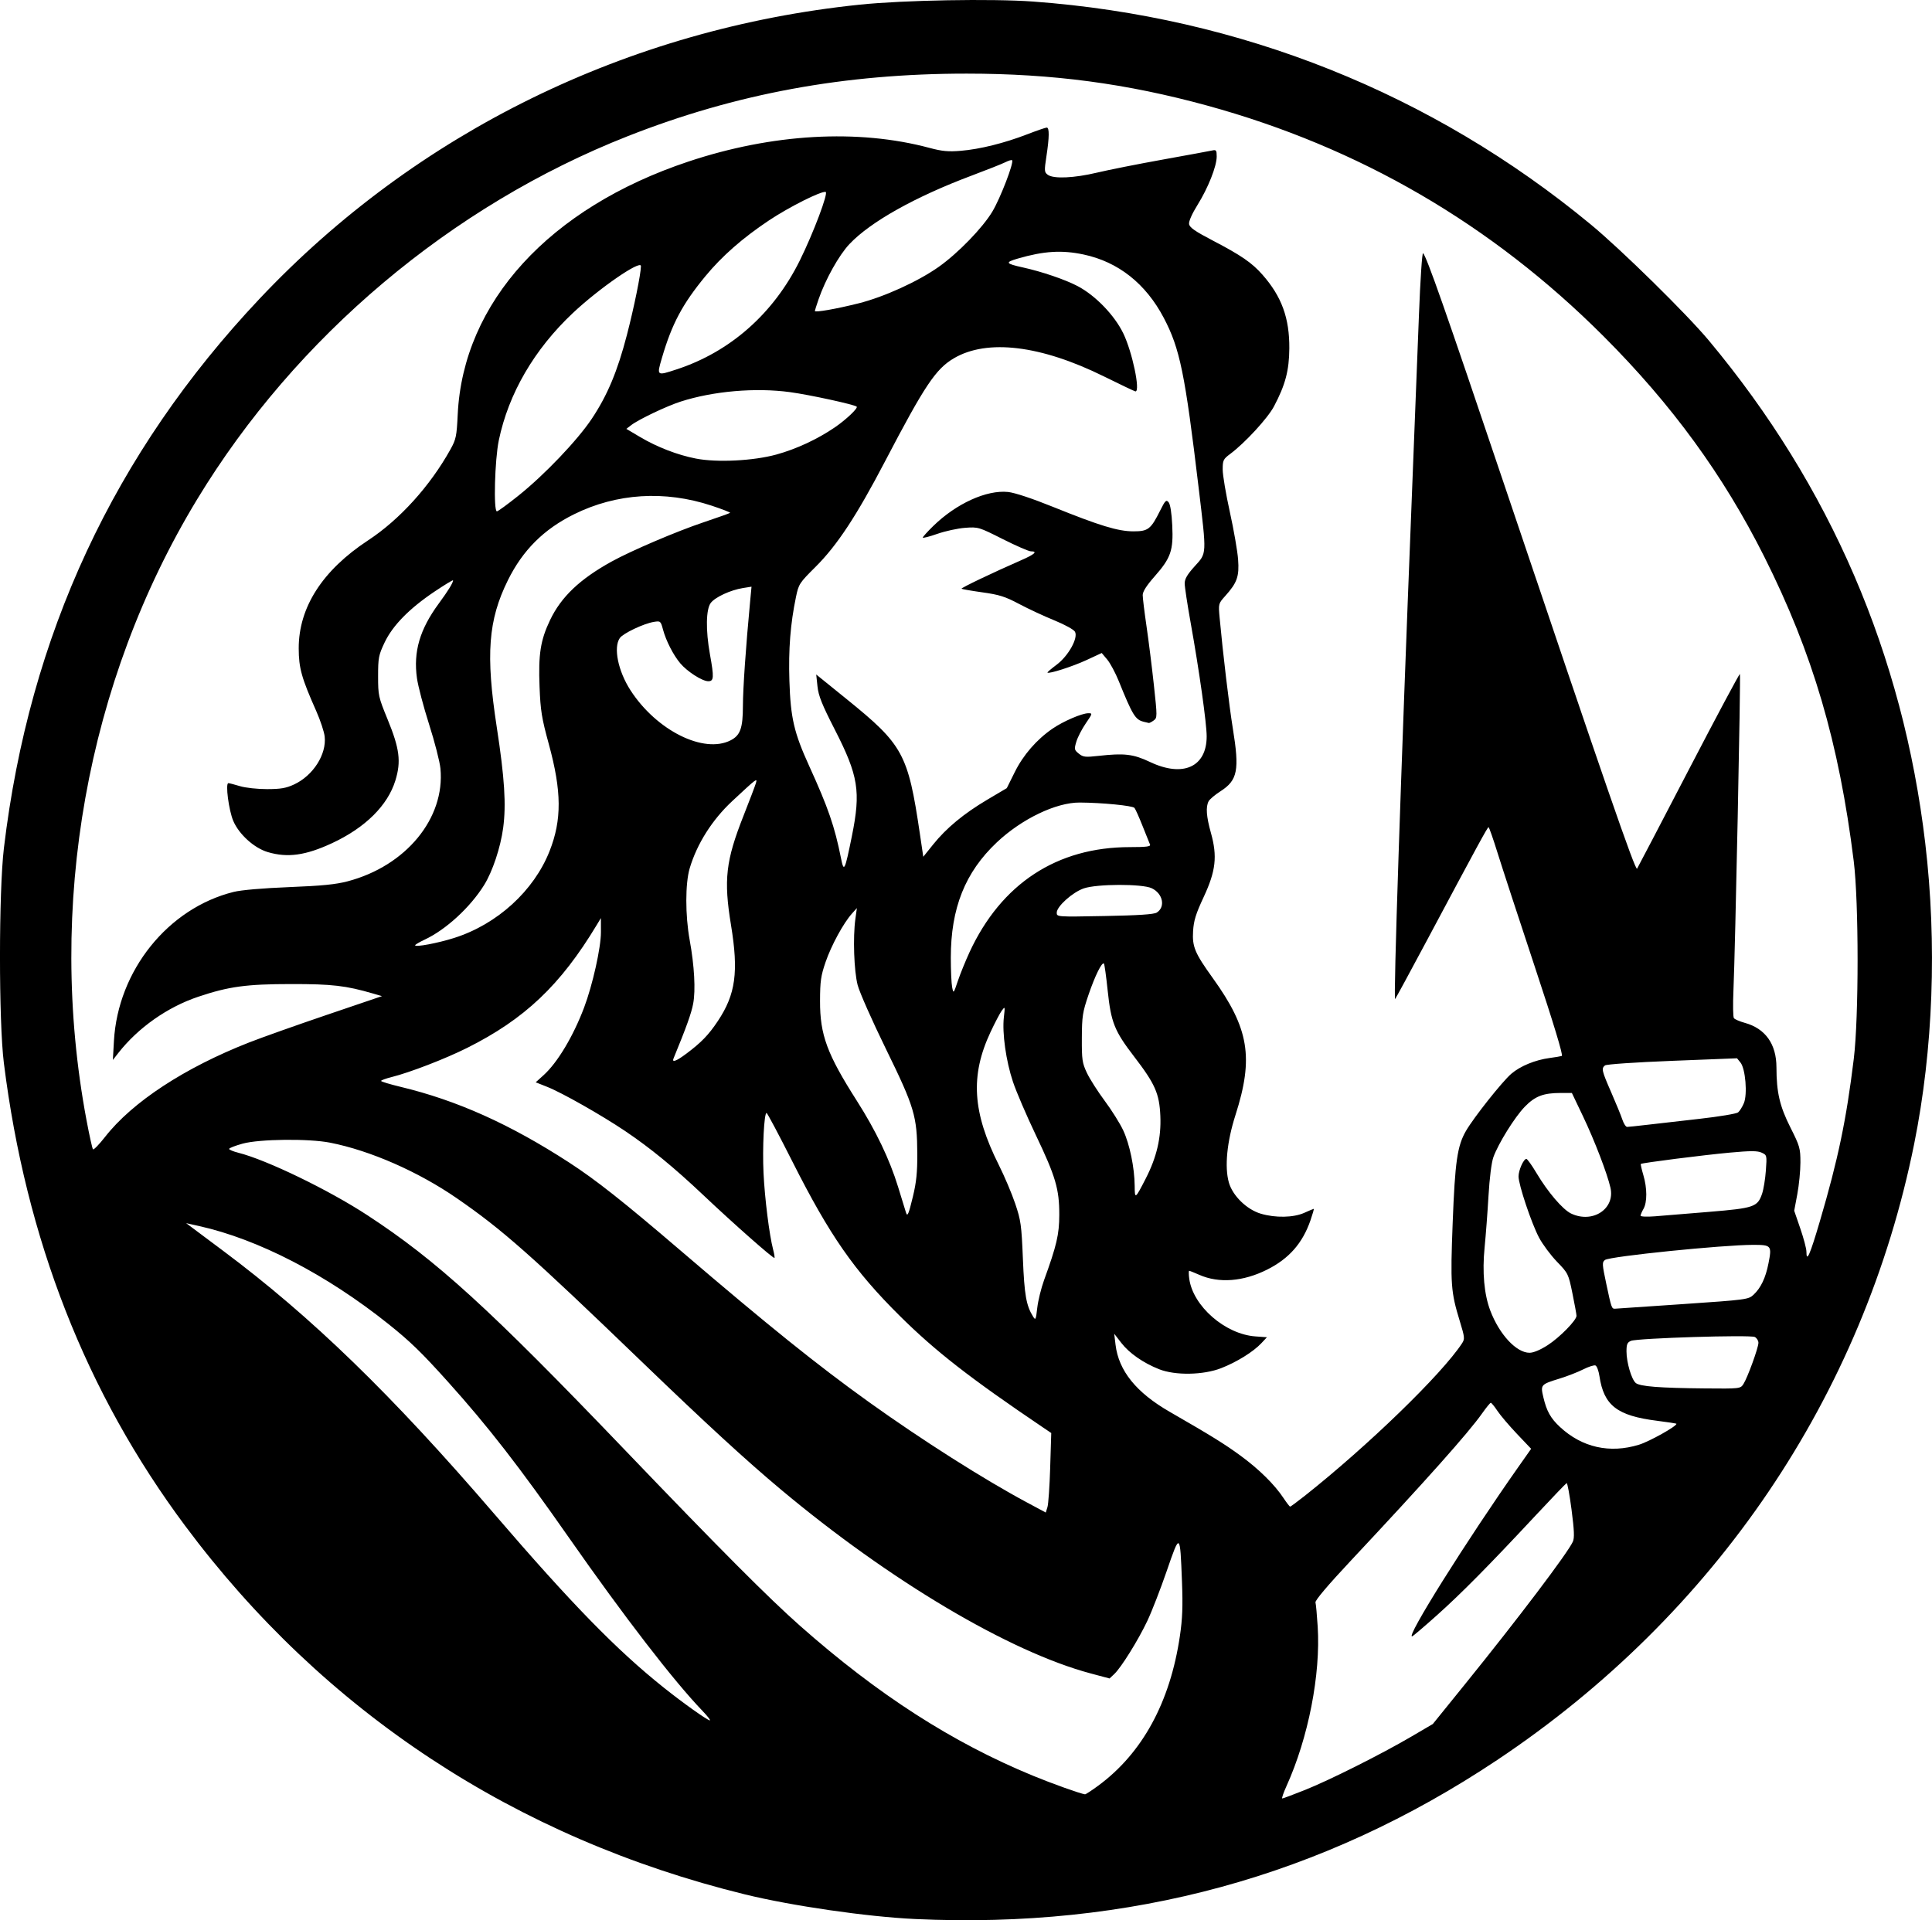<?xml version="1.0" encoding="UTF-8" standalone="no"?>
<!-- Created with Inkscape (http://www.inkscape.org/) -->

<svg
   width="255.706mm"
   height="254.2mm"
   viewBox="0 0 255.706 254.2"
   version="1.1"
   id="svg1"
   xml:space="preserve"
   inkscape:version="1.4 (86a8ad7, 2024-10-11)"
   sodipodi:docname="Zeus.svg"
   xmlns:inkscape="http://www.inkscape.org/namespaces/inkscape"
   xmlns:sodipodi="http://sodipodi.sourceforge.net/DTD/sodipodi-0.dtd"
   xmlns="http://www.w3.org/2000/svg"
   xmlns:svg="http://www.w3.org/2000/svg"><sodipodi:namedview
     id="namedview1"
     pagecolor="#ffffff"
     bordercolor="#000000"
     borderopacity="0.25"
     inkscape:showpageshadow="2"
     inkscape:pageopacity="0.0"
     inkscape:pagecheckerboard="0"
     inkscape:deskcolor="#d1d1d1"
     inkscape:document-units="mm"
     inkscape:zoom="0.53858859"
     inkscape:cx="54.77279"
     inkscape:cy="242.29997"
     inkscape:window-width="1828"
     inkscape:window-height="1057"
     inkscape:window-x="3924"
     inkscape:window-y="-8"
     inkscape:window-maximized="1"
     inkscape:current-layer="layer1" /><defs
     id="defs1" /><g
     inkscape:label="Warstwa 1"
     inkscape:groupmode="layer"
     id="layer1"
     transform="translate(-136.22,-174.071)"><path
       style="fill:#000000"
       d="m 257.299,428.111 c -6.341,-0.297 -16.281,-1.738 -22.49,-3.26 -30.357,-7.445 -55.758,-24.176 -74.096,-48.806 -13.126,-17.63 -21.064,-37.906 -23.982,-61.258 -0.686,-5.487 -0.682,-22.666 0.006,-28.443 3.357,-28.195 14.578,-52.305 33.853,-72.74 20.772,-22.022 48.793,-35.75 79.432,-38.918 5.799,-0.6 17.478,-0.809 22.913,-0.411 27.436,2.008 52.843,12.165 73.84,29.52 4.033,3.334 12.675,11.829 15.61,15.346 16.097,19.288 25.695,41.584 28.647,66.543 1.572,13.289 1.056,27.313 -1.465,39.82 -6.719,33.341 -26.318,62.298 -55.206,81.569 -23.114,15.418 -48.584,22.372 -77.063,21.039 z m 51.594,-17.063 c 3.298,-1.316 10.107,-4.731 14.105,-7.074 l 2.86,-1.677 4.305,-5.324 c 7,-8.656 13.542,-17.305 14.228,-18.81 0.226,-0.495 0.185,-1.499 -0.172,-4.242 -0.257,-1.976 -0.55,-3.558 -0.649,-3.516 -0.1,0.042 -1.958,1.982 -4.13,4.31 -6.204,6.652 -9.801,10.289 -13.043,13.19 -1.65,1.477 -3.117,2.727 -3.26,2.779 -0.986,0.359 7.175,-12.661 14.109,-22.511 l 1.625,-2.308 -1.882,-1.981 c -1.035,-1.09 -2.2,-2.462 -2.589,-3.05 -0.389,-0.588 -0.781,-1.064 -0.871,-1.059 -0.09,0.006 -0.601,0.631 -1.135,1.389 -1.826,2.59 -7.448,8.9 -17.352,19.472 -3.073,3.28 -4.788,5.307 -4.714,5.57 0.065,0.227 0.196,1.664 0.293,3.192 0.401,6.337 -1.237,14.721 -4.123,21.101 -0.411,0.91 -0.666,1.654 -0.566,1.655 0.1,6.5e-4 1.432,-0.497 2.96,-1.107 z m -27.323,-0.583 c 5.837,-4.297 9.515,-11.035 10.811,-19.805 0.34,-2.298 0.403,-3.95 0.277,-7.214 -0.251,-6.51 -0.259,-6.516 -2.007,-1.434 -0.822,2.39 -1.978,5.366 -2.568,6.615 -1.216,2.572 -3.47,6.195 -4.393,7.062 l -0.618,0.58 -2.501,-0.668 c -10.75,-2.872 -26.573,-12.267 -40.996,-24.342 -4.624,-3.871 -9.898,-8.718 -18.391,-16.899 -14.775,-14.234 -18.45,-17.484 -24.487,-21.654 -5.103,-3.526 -11.475,-6.322 -16.788,-7.367 -2.831,-0.557 -9.353,-0.485 -11.576,0.128 -0.982,0.271 -1.786,0.584 -1.786,0.696 0,0.112 0.541,0.34 1.202,0.506 3.766,0.948 11.949,4.909 17.094,8.274 9.177,6.002 16.11,12.322 34.047,31.041 12.669,13.221 19.032,19.61 23.218,23.313 10.285,9.098 20.117,15.43 30.8,19.835 2.564,1.057 6.303,2.393 6.916,2.471 0.093,0.012 0.878,-0.5 1.744,-1.138 z m -52.356,-9.887 c -3.813,-3.962 -10.368,-12.464 -17.696,-22.953 -6.555,-9.383 -10.7,-14.724 -16.016,-20.637 -3.49,-3.883 -4.983,-5.332 -7.874,-7.643 -8.182,-6.543 -17.223,-11.223 -25.051,-12.968 l -1.72,-0.383 0.767,0.575 c 0.422,0.316 2.267,1.696 4.101,3.065 11.738,8.765 22.327,19.039 35.889,34.822 10.245,11.923 16.224,18.051 22.478,23.04 2.554,2.037 5.725,4.292 6.075,4.32 0.14,0.011 -0.29,-0.545 -0.955,-1.237 z m 46.002,-32.258 0.14,-4.543 -1.025,-0.693 c -9.761,-6.595 -14.31,-10.139 -19.036,-14.827 -6.03,-5.983 -9.259,-10.626 -14.197,-20.413 -1.786,-3.539 -3.325,-6.437 -3.421,-6.439 -0.328,-0.006 -0.562,4.62 -0.402,7.962 0.16,3.35 0.771,8.22 1.27,10.119 0.147,0.56 0.227,1.06 0.177,1.11 -0.133,0.133 -5.429,-4.543 -9.365,-8.267 -3.92,-3.709 -7.07,-6.292 -10.432,-8.552 -3.119,-2.097 -8.318,-5.045 -10.252,-5.814 l -1.551,-0.616 1.04,-0.94 c 1.839,-1.661 3.917,-5.13 5.363,-8.95 1.128,-2.982 2.235,-7.941 2.23,-9.993 l -0.004,-1.859 -0.558,0.926 c -4.79,7.954 -9.533,12.452 -17.15,16.264 -2.885,1.444 -7.575,3.255 -9.998,3.861 -0.764,0.191 -1.389,0.421 -1.389,0.51 0,0.089 1.161,0.441 2.58,0.782 7.469,1.793 14.476,4.939 22.291,10.007 3.544,2.298 7.198,5.185 14.776,11.674 11.583,9.917 18.112,15.169 24.935,20.059 6.992,5.01 15.154,10.197 20.879,13.267 l 2.514,1.348 0.223,-0.719 c 0.123,-0.396 0.286,-2.764 0.364,-5.263 z m 33.637,3.816 c 8.391,-6.64 18.187,-16.136 20.87,-20.23 0.382,-0.582 0.36,-0.802 -0.292,-2.933 -1.188,-3.885 -1.258,-4.843 -0.945,-13.019 0.31,-8.101 0.61,-10.181 1.756,-12.165 1.031,-1.783 4.812,-6.552 6.007,-7.574 1.192,-1.02 3.152,-1.827 5.066,-2.084 0.722,-0.097 1.45,-0.219 1.618,-0.271 0.197,-0.061 -1.072,-4.25 -3.581,-11.82 -2.138,-6.449 -4.359,-13.242 -4.936,-15.094 -0.577,-1.853 -1.109,-3.369 -1.181,-3.37 -0.137,-10e-4 -1.352,2.231 -8.203,15.072 -2.213,4.147 -4.086,7.6 -4.162,7.673 -0.243,0.232 0.734,-29.224 2.176,-65.617 0.36,-9.095 0.8,-20.317 0.976,-24.939 0.176,-4.621 0.421,-8.302 0.544,-8.179 0.485,0.485 2.947,7.503 10.643,30.339 13.501,40.06 17.458,51.506 17.685,51.14 0.116,-0.187 3.199,-6.088 6.85,-13.114 3.651,-7.025 6.692,-12.72 6.758,-12.654 0.127,0.127 -0.614,36.359 -0.858,41.964 -0.079,1.819 -0.051,3.435 0.062,3.591 0.113,0.156 0.759,0.436 1.435,0.622 2.729,0.75 4.194,2.808 4.197,5.896 0.003,3.309 0.431,5.147 1.858,7.978 1.231,2.443 1.315,2.738 1.315,4.61 0,1.1 -0.185,2.988 -0.411,4.195 l -0.411,2.196 0.808,2.354 c 0.445,1.295 0.808,2.667 0.808,3.05 0,1.517 0.456,0.49 1.777,-4.003 2.423,-8.239 3.5,-13.396 4.49,-21.495 0.676,-5.53 0.673,-20.749 -0.005,-26.194 -1.957,-15.714 -5.423,-27.507 -11.847,-40.307 -5.41,-10.779 -12.208,-20.106 -21.257,-29.163 -14.811,-14.825 -32.325,-25.021 -52.466,-30.543 -10.669,-2.925 -20.476,-4.229 -31.83,-4.232 -16.169,-0.004 -30.539,2.646 -44.82,8.264 -23.386,9.2 -43.991,26.573 -57.035,48.091 -14.633,24.139 -19.942,53.911 -14.648,82.153 0.382,2.037 0.77,3.789 0.863,3.892 0.093,0.103 0.815,-0.639 1.606,-1.65 3.61,-4.617 10.522,-9.148 19.063,-12.496 1.673,-0.656 6.314,-2.304 10.312,-3.662 l 7.269,-2.469 -1.184,-0.344 c -3.614,-1.051 -5.418,-1.26 -10.841,-1.255 -5.943,0.005 -8.249,0.321 -12.315,1.687 -4.061,1.365 -7.943,4.099 -10.554,7.434 l -0.725,0.926 0.142,-2.514 c 0.526,-9.318 7.161,-17.578 15.848,-19.731 1.014,-0.251 3.846,-0.496 7.34,-0.635 4.333,-0.172 6.179,-0.355 7.749,-0.769 7.72,-2.038 12.906,-8.344 12.277,-14.927 -0.086,-0.902 -0.761,-3.533 -1.5,-5.846 -0.739,-2.313 -1.463,-5.069 -1.61,-6.124 -0.488,-3.51 0.373,-6.45 2.895,-9.882 1.241,-1.689 1.885,-2.735 1.885,-3.062 0,-0.086 -1.101,0.582 -2.447,1.485 -3.34,2.24 -5.55,4.494 -6.619,6.753 -0.787,1.661 -0.855,2.018 -0.855,4.452 0,2.55 0.046,2.757 1.256,5.71 1.591,3.88 1.807,5.568 1.035,8.086 -1.016,3.314 -3.989,6.26 -8.376,8.302 -3.511,1.634 -5.893,1.965 -8.525,1.183 -1.79,-0.532 -3.789,-2.337 -4.553,-4.114 -0.601,-1.398 -1.072,-5.014 -0.652,-5.009 0.13,0.002 0.821,0.18 1.536,0.397 0.722,0.219 2.309,0.393 3.572,0.391 1.823,-0.002 2.535,-0.125 3.596,-0.62 2.516,-1.174 4.307,-3.984 4.041,-6.341 -0.071,-0.632 -0.574,-2.151 -1.118,-3.377 -1.949,-4.39 -2.313,-5.694 -2.317,-8.295 -0.009,-5.426 3.146,-10.338 9.184,-14.3 4.177,-2.741 8.205,-7.191 10.9,-12.044 0.738,-1.328 0.822,-1.732 0.96,-4.63 0.71,-14.823 12.118,-27.33 30.531,-33.468 11.113,-3.705 22.449,-4.347 31.916,-1.809 1.665,0.446 2.483,0.523 4.129,0.385 2.536,-0.211 5.766,-1.014 8.799,-2.185 1.269,-0.49 2.43,-0.891 2.581,-0.891 0.362,0 0.349,1.251 -0.039,3.803 -0.295,1.94 -0.283,2.108 0.181,2.447 0.766,0.56 3.473,0.441 6.527,-0.288 1.503,-0.359 5.412,-1.135 8.686,-1.725 3.274,-0.59 6.221,-1.132 6.548,-1.205 0.529,-0.118 0.595,-0.03 0.595,0.793 0,1.299 -1.133,4.159 -2.544,6.423 -0.721,1.157 -1.164,2.158 -1.113,2.517 0.066,0.462 0.768,0.953 3.127,2.184 3.772,1.968 5.194,2.946 6.591,4.534 2.54,2.886 3.58,5.743 3.55,9.753 -0.022,2.925 -0.524,4.823 -2.028,7.669 -0.83,1.571 -3.84,4.84 -5.798,6.299 -0.917,0.683 -0.992,0.84 -0.992,2.069 0,0.731 0.426,3.256 0.946,5.611 0.52,2.355 1.012,5.18 1.093,6.279 0.166,2.262 -0.122,3.081 -1.702,4.843 -0.91,1.015 -0.913,1.028 -0.74,2.91 0.425,4.63 1.265,11.679 1.739,14.591 0.906,5.567 0.646,6.893 -1.633,8.355 -0.719,0.461 -1.422,1.054 -1.563,1.317 -0.398,0.743 -0.306,2.022 0.299,4.18 0.873,3.112 0.655,5.051 -0.957,8.504 -1.041,2.231 -1.317,3.122 -1.401,4.521 -0.123,2.055 0.231,2.9 2.6,6.195 4.812,6.692 5.449,10.539 3.005,18.163 -1.122,3.502 -1.45,6.837 -0.873,8.896 0.491,1.755 2.363,3.588 4.229,4.142 1.944,0.577 4.344,0.528 5.768,-0.118 0.634,-0.288 1.193,-0.523 1.243,-0.523 0.049,0 -0.143,0.675 -0.427,1.5 -1.048,3.045 -2.84,5.088 -5.743,6.545 -3.169,1.591 -6.386,1.837 -8.984,0.688 -0.66,-0.292 -1.26,-0.531 -1.333,-0.531 -0.073,0 -0.071,0.468 0.006,1.04 0.487,3.628 4.744,7.349 8.745,7.644 l 1.539,0.113 -0.745,0.795 c -1.066,1.137 -3.269,2.503 -5.324,3.301 -2.361,0.917 -6.065,0.98 -8.196,0.138 -2.095,-0.827 -3.95,-2.117 -5.005,-3.48 l -0.943,-1.218 0.175,1.455 c 0.415,3.451 2.739,6.329 7.171,8.881 5.497,3.165 7.281,4.27 9.398,5.823 2.433,1.785 4.486,3.813 5.67,5.603 0.409,0.618 0.801,1.124 0.87,1.124 0.069,0 0.916,-0.625 1.881,-1.389 z m 44.303,-6.815 c 1.373,-0.424 4.949,-2.422 4.949,-2.765 0,-0.043 -1.159,-0.224 -2.576,-0.402 -5.285,-0.665 -7.039,-2.027 -7.619,-5.914 -0.105,-0.703 -0.342,-1.336 -0.528,-1.407 -0.185,-0.071 -0.914,0.163 -1.62,0.52 -0.706,0.357 -2.108,0.904 -3.115,1.214 -2.517,0.776 -2.55,0.814 -2.157,2.483 0.43,1.825 0.957,2.77 2.181,3.911 2.93,2.73 6.606,3.558 10.485,2.36 z m 13.81,-8.026 c 0.535,-0.816 1.987,-4.809 1.987,-5.463 0,-0.282 -0.213,-0.626 -0.474,-0.766 -0.585,-0.313 -15.523,0.15 -16.393,0.508 -0.488,0.201 -0.595,0.452 -0.595,1.393 0,1.458 0.664,3.717 1.231,4.189 0.547,0.455 3.16,0.66 9.148,0.715 4.65,0.043 4.694,0.038 5.097,-0.576 z m -25.899,-5.153 c 1.585,-1.024 3.809,-3.292 3.809,-3.884 0,-0.178 -0.242,-1.509 -0.538,-2.96 -0.529,-2.592 -0.564,-2.664 -2.051,-4.204 -0.832,-0.862 -1.901,-2.299 -2.373,-3.193 -1.004,-1.898 -2.71,-6.994 -2.71,-8.093 0,-0.823 0.668,-2.319 1.035,-2.319 0.125,0 0.723,0.834 1.329,1.854 1.509,2.539 3.485,4.853 4.596,5.38 2.845,1.35 5.838,-0.612 5.207,-3.414 -0.419,-1.861 -2.109,-6.262 -3.626,-9.442 l -1.483,-3.109 -1.479,10e-4 c -2.299,0.002 -3.399,0.425 -4.76,1.832 -1.331,1.376 -3.496,4.857 -4.15,6.673 -0.246,0.685 -0.508,2.757 -0.645,5.119 -0.127,2.183 -0.359,5.255 -0.516,6.826 -0.327,3.278 -0.062,6.218 0.753,8.362 1.201,3.162 3.452,5.581 5.192,5.581 0.53,0 1.428,-0.377 2.41,-1.011 z m -66.67,-8.582 c 1.677,-4.618 2.016,-6.069 2.022,-8.663 0.009,-3.407 -0.482,-5.073 -3.121,-10.601 -1.22,-2.556 -2.575,-5.711 -3.009,-7.011 -0.925,-2.765 -1.446,-6.472 -1.204,-8.562 0.165,-1.427 0.156,-1.455 -0.273,-0.87 -0.244,0.333 -0.917,1.615 -1.496,2.85 -2.701,5.765 -2.397,10.621 1.105,17.599 0.734,1.462 1.705,3.753 2.158,5.09 0.756,2.232 0.84,2.834 1.024,7.326 0.196,4.79 0.442,6.186 1.349,7.645 0.326,0.524 0.371,0.429 0.552,-1.158 0.109,-0.951 0.511,-2.591 0.893,-3.645 z m 84.56,3.15 c 8.437,-0.577 8.674,-0.608 9.352,-1.241 0.965,-0.9 1.596,-2.228 1.974,-4.151 0.464,-2.358 0.387,-2.451 -2.017,-2.451 -4.031,0 -18.964,1.52 -19.616,1.997 -0.404,0.295 -0.391,0.538 0.173,3.196 0.675,3.181 0.71,3.28 1.161,3.258 0.173,-0.009 4.211,-0.282 8.972,-0.608 z m 3.514,-12.215 c 5.919,-0.491 6.368,-0.646 6.968,-2.401 0.194,-0.568 0.419,-1.951 0.5,-3.072 0.145,-2.015 0.138,-2.043 -0.563,-2.363 -0.558,-0.254 -1.455,-0.255 -4.204,-0.003 -3.49,0.32 -11.621,1.354 -11.781,1.499 -0.046,0.042 0.103,0.705 0.331,1.473 0.512,1.723 0.519,3.599 0.018,4.476 -0.208,0.364 -0.382,0.768 -0.387,0.898 -0.005,0.132 0.842,0.169 1.909,0.084 1.055,-0.084 4.299,-0.35 7.21,-0.591 z m -105.419,-2.045 c 0.451,-1.868 0.587,-3.199 0.575,-5.622 -0.026,-5.011 -0.377,-6.184 -4.149,-13.891 -1.816,-3.711 -3.502,-7.521 -3.747,-8.467 -0.482,-1.865 -0.635,-6.314 -0.301,-8.731 l 0.201,-1.455 -0.654,0.731 c -1.125,1.256 -2.73,4.208 -3.488,6.413 -0.626,1.821 -0.728,2.541 -0.734,5.159 -0.01,4.485 0.924,7.017 4.879,13.224 2.52,3.954 4.325,7.725 5.45,11.382 0.514,1.673 0.981,3.192 1.038,3.373 0.198,0.641 0.345,0.307 0.931,-2.117 z m 30.815,-2.37 c 1.446,-2.812 2.054,-5.42 1.929,-8.277 -0.13,-2.969 -0.692,-4.24 -3.481,-7.874 -2.596,-3.382 -3.046,-4.508 -3.49,-8.726 -0.199,-1.891 -0.421,-3.498 -0.494,-3.57 -0.259,-0.259 -1.187,1.617 -2.042,4.128 -0.785,2.304 -0.869,2.849 -0.882,5.722 -0.013,2.887 0.048,3.307 0.674,4.63 0.379,0.8 1.438,2.462 2.355,3.693 0.916,1.231 2.015,2.982 2.441,3.893 0.86,1.839 1.502,4.942 1.522,7.363 0.015,1.799 0.053,1.773 1.469,-0.981 z m 66.269,-7.095 c 1.237,-0.147 4.384,-0.506 6.994,-0.799 2.61,-0.293 4.92,-0.678 5.134,-0.856 0.214,-0.178 0.558,-0.727 0.764,-1.22 0.493,-1.179 0.21,-4.562 -0.449,-5.377 l -0.457,-0.565 -8.573,0.338 c -4.892,0.193 -8.715,0.453 -8.904,0.607 -0.497,0.405 -0.43,0.696 0.828,3.571 0.637,1.457 1.301,3.081 1.476,3.61 0.174,0.529 0.457,0.96 0.627,0.959 0.171,-0.001 1.322,-0.122 2.559,-0.269 z m -127.086,-9.419 c 2.007,-1.506 2.949,-2.482 4.183,-4.333 2.352,-3.529 2.758,-6.491 1.738,-12.7 -0.985,-6.002 -0.697,-8.517 1.661,-14.483 0.791,-2.003 1.526,-3.939 1.632,-4.303 0.213,-0.727 0.138,-0.67 -3.133,2.378 -2.65,2.47 -4.662,5.646 -5.624,8.881 -0.598,2.009 -0.6,6.242 -0.005,9.511 0.623,3.421 0.799,6.632 0.462,8.425 -0.239,1.27 -0.904,3.125 -2.601,7.251 -0.241,0.585 0.377,0.355 1.686,-0.628 z m 37.485,-13.431 c 4.2,-9.084 11.574,-13.921 21.224,-13.921 2.155,0 2.783,-0.078 2.673,-0.331 -0.08,-0.182 -0.522,-1.283 -0.982,-2.447 -0.46,-1.164 -0.945,-2.25 -1.077,-2.412 -0.242,-0.297 -4.286,-0.694 -7.245,-0.711 -3.133,-0.018 -7.686,2.169 -10.974,5.271 -4.199,3.961 -6.091,8.705 -6.091,15.271 0,1.661 0.08,3.419 0.177,3.905 0.175,0.876 0.182,0.868 0.755,-0.827 0.318,-0.941 1.012,-2.65 1.542,-3.797 z m -68.173,-1.908 c 5.665,-1.8 10.525,-6.231 12.596,-11.484 1.634,-4.145 1.608,-7.917 -0.098,-14.155 -0.948,-3.464 -1.104,-4.431 -1.228,-7.609 -0.169,-4.313 0.123,-6.163 1.393,-8.824 1.465,-3.069 3.935,-5.42 8.135,-7.741 2.596,-1.435 8.615,-4.005 12.182,-5.202 1.868,-0.627 3.445,-1.189 3.505,-1.249 0.06,-0.06 -1.042,-0.489 -2.449,-0.954 -6.194,-2.046 -12.582,-1.645 -18.21,1.145 -4.008,1.987 -6.786,4.761 -8.751,8.739 -2.606,5.276 -2.949,9.821 -1.468,19.447 1.034,6.722 1.259,10.25 0.847,13.326 -0.349,2.607 -1.409,5.786 -2.531,7.585 -1.832,2.938 -5.048,5.893 -7.835,7.199 -0.701,0.329 -1.28,0.669 -1.286,0.756 -0.02,0.289 3,-0.278 5.198,-0.977 z m 92.953,-3.345 c 1.189,-0.743 0.825,-2.52 -0.662,-3.226 -1.253,-0.595 -7.221,-0.583 -8.984,0.018 -1.487,0.507 -3.586,2.389 -3.586,3.216 0,0.565 0.005,0.565 6.349,0.445 4.456,-0.084 6.508,-0.219 6.882,-0.453 z m -40.344,-10.133 c 1.197,-5.912 0.865,-7.977 -2.264,-14.095 -1.696,-3.315 -2.158,-4.469 -2.291,-5.722 l -0.166,-1.569 4.005,3.24 c 7.5,6.067 8.145,7.251 9.707,17.801 l 0.457,3.088 1.297,-1.617 c 1.75,-2.181 4.073,-4.104 7.175,-5.941 l 2.582,-1.528 1.06,-2.135 c 1.125,-2.264 2.888,-4.294 4.983,-5.735 1.417,-0.975 3.877,-2.037 4.739,-2.046 0.58,-0.006 0.569,0.039 -0.328,1.342 -0.51,0.741 -1.071,1.829 -1.247,2.416 -0.3,1.001 -0.28,1.1 0.322,1.588 0.574,0.465 0.852,0.496 2.632,0.297 3.394,-0.38 4.585,-0.238 6.792,0.81 4.371,2.076 7.501,0.662 7.501,-3.389 0,-1.722 -0.983,-8.697 -2.118,-15.027 -0.436,-2.429 -0.792,-4.779 -0.792,-5.223 0,-0.596 0.345,-1.187 1.323,-2.267 1.617,-1.786 1.597,-1.398 0.533,-10.319 -1.816,-15.227 -2.486,-18.498 -4.622,-22.563 -2.386,-4.54 -6.031,-7.421 -10.619,-8.393 -2.88,-0.61 -5.255,-0.463 -8.701,0.539 -1.726,0.502 -1.635,0.665 0.654,1.17 2.538,0.56 5.635,1.617 7.275,2.482 2.355,1.243 4.876,3.858 6.036,6.261 1.191,2.467 2.282,7.673 1.608,7.673 -0.09,0 -1.965,-0.891 -4.167,-1.98 -8.358,-4.134 -15.449,-4.995 -19.856,-2.412 -2.409,1.412 -3.872,3.601 -9.124,13.653 -3.776,7.228 -6.349,11.134 -9.206,13.975 -2.127,2.116 -2.227,2.27 -2.58,3.969 -0.742,3.575 -1.005,6.913 -0.872,11.087 0.156,4.932 0.609,6.884 2.621,11.3 2.513,5.515 3.374,8.01 4.206,12.189 0.39,1.956 0.506,1.72 1.446,-2.919 z m 38.622,-15.13 c -1.109,-0.27 -1.475,-0.867 -3.299,-5.379 -0.444,-1.099 -1.134,-2.386 -1.532,-2.86 l -0.725,-0.863 -2.027,0.94 c -1.833,0.849 -4.958,1.853 -5.156,1.655 -0.043,-0.043 0.501,-0.512 1.21,-1.041 1.556,-1.161 2.88,-3.536 2.435,-4.367 -0.154,-0.287 -1.338,-0.941 -2.733,-1.509 -1.354,-0.551 -3.449,-1.527 -4.657,-2.168 -1.843,-0.98 -2.623,-1.227 -4.858,-1.54 -1.464,-0.205 -2.71,-0.421 -2.769,-0.48 -0.102,-0.102 4.139,-2.129 7.897,-3.775 1.795,-0.786 2.22,-1.176 1.282,-1.176 -0.281,0 -1.958,-0.73 -3.726,-1.621 -3.168,-1.597 -3.242,-1.62 -4.979,-1.492 -0.97,0.071 -2.627,0.432 -3.682,0.801 -1.055,0.369 -1.918,0.59 -1.918,0.49 0,-0.1 0.625,-0.791 1.389,-1.536 3.043,-2.969 7.052,-4.793 9.89,-4.5 0.884,0.091 3.181,0.853 5.992,1.988 6.17,2.491 8.581,3.224 10.611,3.224 1.94,0 2.295,-0.275 3.524,-2.734 0.683,-1.365 0.813,-1.494 1.128,-1.114 0.223,0.269 0.404,1.416 0.483,3.066 0.16,3.313 -0.187,4.313 -2.337,6.749 -1.065,1.207 -1.575,2.007 -1.574,2.473 6.7e-4,0.379 0.228,2.236 0.505,4.128 0.277,1.892 0.715,5.39 0.973,7.773 0.458,4.222 0.457,4.343 -0.026,4.696 -0.273,0.199 -0.562,0.349 -0.644,0.332 -0.081,-0.017 -0.386,-0.089 -0.677,-0.16 z m -54.655,2.449 c 1.267,-0.655 1.606,-1.615 1.61,-4.561 0.003,-2.283 0.381,-7.761 0.953,-13.812 l 0.185,-1.959 -1.139,0.182 c -1.631,0.261 -3.641,1.187 -4.246,1.956 -0.645,0.819 -0.693,3.625 -0.119,6.807 0.555,3.073 0.525,3.572 -0.217,3.572 -0.798,0 -2.778,-1.268 -3.71,-2.374 -0.924,-1.098 -1.883,-2.975 -2.287,-4.475 -0.302,-1.12 -0.335,-1.148 -1.211,-1.005 -1.336,0.217 -4.063,1.511 -4.501,2.135 -0.874,1.248 -0.233,4.376 1.419,6.929 3.442,5.319 9.711,8.441 13.261,6.605 z m -28.107,-32.378 c 3.466,-2.771 7.824,-7.343 9.725,-10.2 2.066,-3.105 3.394,-6.279 4.645,-11.107 0.94,-3.624 1.849,-8.094 1.849,-9.09 0,-0.87 -5.532,2.945 -8.998,6.206 -5.124,4.821 -8.529,10.674 -9.815,16.873 -0.535,2.577 -0.716,9.393 -0.25,9.393 0.138,0 1.418,-0.933 2.844,-2.074 z m 34.137,-5.444 c 2.641,-0.725 5.443,-2.028 7.747,-3.602 1.479,-1.011 3.097,-2.544 2.891,-2.74 -0.29,-0.277 -6.209,-1.566 -8.827,-1.922 -4.566,-0.62 -10.158,-0.137 -14.473,1.252 -1.872,0.602 -5.571,2.365 -6.552,3.122 l -0.635,0.49 1.825,1.082 c 2.25,1.334 4.942,2.373 7.382,2.849 2.789,0.544 7.6,0.304 10.642,-0.531 z m -13.173,-11.282 c 7.088,-2.327 12.819,-7.399 16.284,-14.411 1.801,-3.645 3.81,-8.979 3.417,-9.073 -0.59,-0.141 -4.834,1.991 -7.498,3.768 -3.488,2.327 -6.232,4.735 -8.417,7.387 -3.041,3.69 -4.438,6.318 -5.754,10.823 -0.7,2.398 -0.715,2.387 1.968,1.506 z m 24.052,-8.733 c 3.376,-0.847 7.874,-2.894 10.614,-4.831 2.552,-1.804 5.814,-5.168 7.104,-7.325 1.069,-1.788 2.884,-6.515 2.608,-6.791 -0.069,-0.069 -0.464,0.046 -0.878,0.256 -0.414,0.21 -2.419,1.007 -4.456,1.771 -7.486,2.807 -13.401,6.12 -16.188,9.066 -1.385,1.464 -3.182,4.678 -4.09,7.316 -0.271,0.787 -0.493,1.483 -0.493,1.546 0,0.226 2.819,-0.267 5.778,-1.009 z"
       id="path1" /></g></svg>

